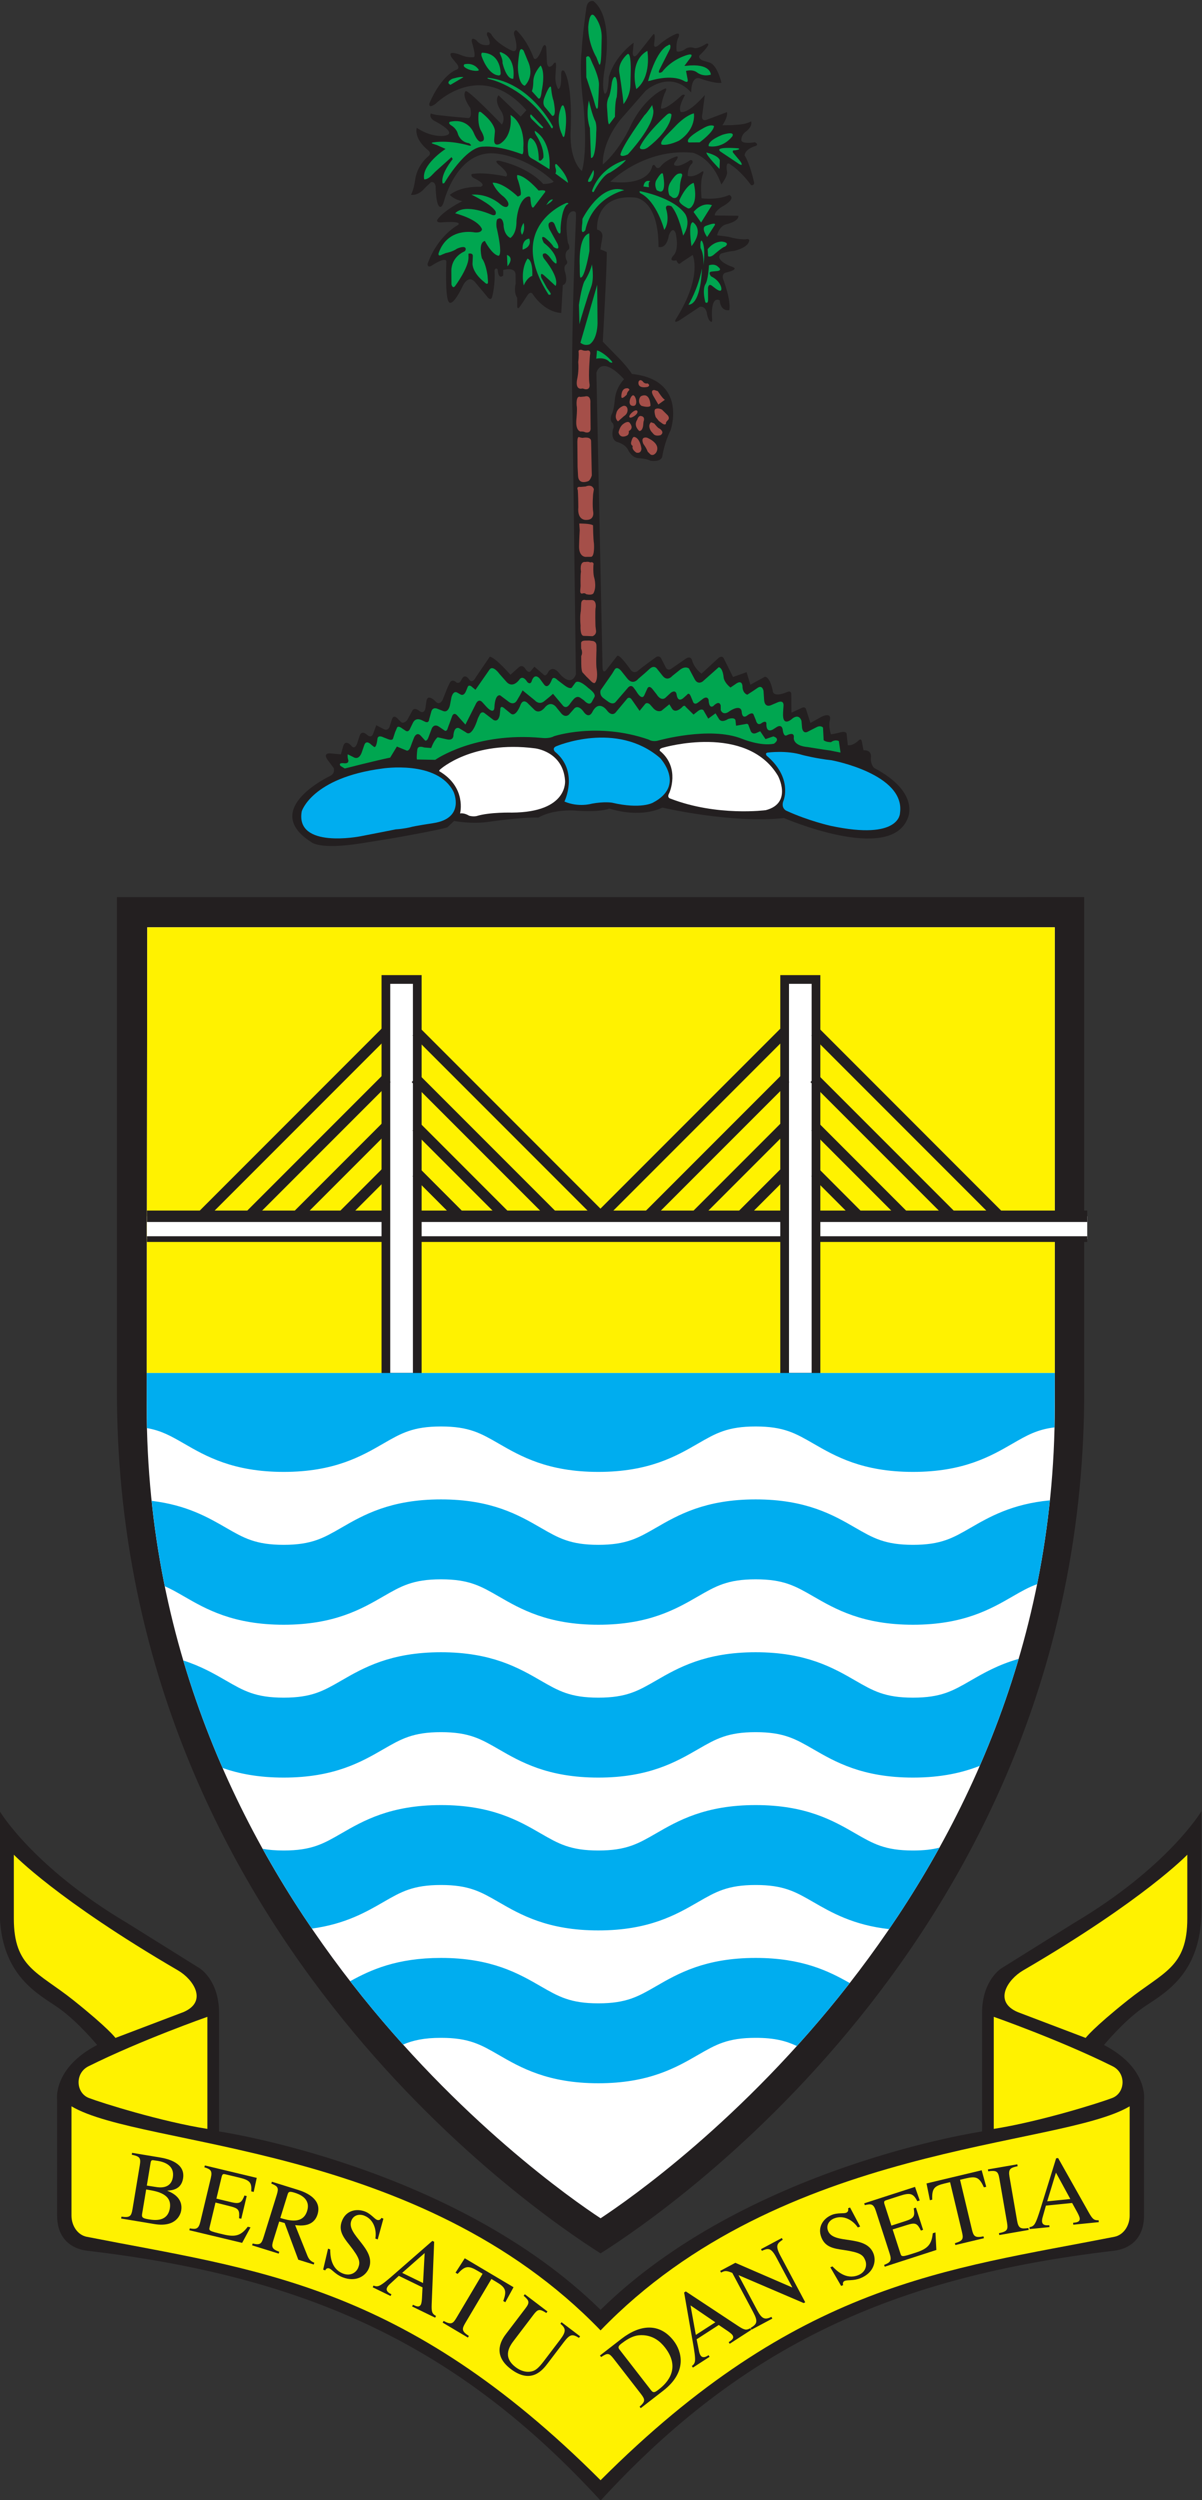<?xml version="1.0" encoding="UTF-8" standalone="no"?>
<svg
   xmlns:dc="http://purl.org/dc/elements/1.1/"
   xmlns:cc="http://creativecommons.org/ns#"
   xmlns:rdf="http://www.w3.org/1999/02/22-rdf-syntax-ns#"
   xmlns:svg="http://www.w3.org/2000/svg"
   xmlns="http://www.w3.org/2000/svg"
   xmlns:sodipodi="http://sodipodi.sourceforge.net/DTD/sodipodi-0.dtd"
   xmlns:inkscape="http://www.inkscape.org/namespaces/inkscape"
   version="1.1"
   id="svg2"
   xml:space="preserve"
   width="277.111"
   height="576"
   viewBox="0 0 277.111 576"
   sodipodi:docname="Lambang P.Pinang.svg"
   inkscape:version="1.0.2 (e86c870879, 2021-01-15)"><rect x="0" y="0" width="277.111" height="576" fill="#333333" stroke="none"/><defs
     id="defs6"><clipPath
       clipPathUnits="userSpaceOnUse"
       id="clipPath18"><path
         d="M 0,841.89 H 595.276 V 0 H 0 Z"
         id="path16" /></clipPath></defs><sodipodi:namedview
     pagecolor="#ffffff"
     bordercolor="#666666"
     borderopacity="1"
     objecttolerance="10"
     gridtolerance="10"
     guidetolerance="10"
     inkscape:pageopacity="0"
     inkscape:pageshadow="2"
     inkscape:window-width="1920"
     inkscape:window-height="1051"
     id="namedview4"
     showgrid="false"
     fit-margin-top="0"
     fit-margin-left="0"
     fit-margin-right="0"
     fit-margin-bottom="0"
     inkscape:zoom="0.63695969"
     inkscape:cx="138.55468"
     inkscape:cy="333.747"
     inkscape:window-x="0"
     inkscape:window-y="0"
     inkscape:window-maximized="1"
     inkscape:current-layer="g10" /><g
     id="g10"
     inkscape:groupmode="layer"
     inkscape:label="Lambang P.Pinang"
     transform="matrix(1.333,0,0,-1.333,-258.296,895.007)"><g
       id="g12"><g
         id="g14"
         clip-path="url(#clipPath18)"><path
           d="m 297.638,272.222 c 25.295,24.851 65.98,30.827 65.98,30.827 v 20.474 c 0,5.698 3.361,7.73 3.361,7.73 l 12.493,7.796 c 16.35,9.682 22.083,19.346 22.083,19.346 v -17.168 c 0,-11.373 -6.874,-14.49 -10.228,-16.875 -3.353,-2.385 -6.621,-6.359 -6.621,-6.359 7.755,-4.042 6.92,-9.549 6.92,-9.549 v -19.951 c 0,-3.899 -2.387,-5.731 -5.219,-6.063 -37.999,-4.454 -64.149,-16.341 -88.769,-43.175 -24.619,26.834 -50.77,38.721 -88.768,43.175 -2.833,0.332 -5.22,2.164 -5.22,6.063 v 19.951 c 0,0 -0.835,5.507 6.92,9.549 0,0 -3.267,3.974 -6.621,6.359 -3.354,2.385 -10.227,5.502 -10.227,16.875 v 17.168 c 0,0 5.733,-9.664 22.083,-19.346 l 12.493,-7.796 c 0,0 3.36,-2.032 3.36,-7.73 v -20.474 c 0,0 40.686,-5.976 65.98,-30.827"
           style="fill:#231f20;fill-opacity:1;fill-rule:nonzero;stroke:none"
           id="path20" /><path
           d="m 297.638,281.977 c 12.239,7.718 83.645,56.711 83.645,148.906 v 85.494 l -167.29,-0.006 v -85.494 c 0,-92.197 71.407,-141.182 83.645,-148.9"
           style="fill:#231f20;fill-opacity:1;fill-rule:nonzero;stroke:none"
           id="path22" /><path
           d="m 196.162,350.88 c 0,0 7.447,-7.793 28.402,-20.003 2.704,-1.575 5.179,-5.396 0.919,-7.202 l -11.743,-4.46 c 0,0 -1.175,1.648 -7.305,6.536 -6.131,4.888 -10.273,5.622 -10.273,14.116 z"
           style="fill:#fff200;fill-opacity:1;fill-rule:nonzero;stroke:none"
           id="path24" /><path
           d="m 229.637,303.493 v 19.367 c 0,0 -11.445,-4.009 -20.561,-8.545 -2.398,-1.192 -2.187,-4.611 0.057,-5.477 2.244,-0.865 12.575,-4.099 20.504,-5.345"
           style="fill:#fff200;fill-opacity:1;fill-rule:nonzero;stroke:none"
           id="path26" /><path
           d="m 399.114,350.88 c 0,0 -7.448,-7.793 -28.402,-20.003 -2.702,-1.575 -5.179,-5.396 -0.919,-7.202 l 11.743,-4.46 c 0,0 1.176,1.648 7.307,6.536 6.13,4.888 10.271,5.622 10.271,14.116 z"
           style="fill:#fff200;fill-opacity:1;fill-rule:nonzero;stroke:none"
           id="path28" /><path
           d="m 365.64,303.493 v 19.367 c 0,0 11.445,-4.009 20.56,-8.545 2.399,-1.192 2.188,-4.611 -0.056,-5.477 -2.245,-0.865 -12.576,-4.099 -20.504,-5.345"
           style="fill:#fff200;fill-opacity:1;fill-rule:nonzero;stroke:none"
           id="path30" /><path
           d="m 297.638,242.77 c 34.156,34.155 59.696,36.341 88.857,42.072 1.634,0.321 2.649,1.98 2.649,3.651 v 18.899 c -12.244,-7.247 -60.163,-6.219 -91.506,-38.728 -31.343,32.509 -79.262,31.481 -91.505,38.728 v -18.899 c 0,-1.671 1.013,-3.33 2.648,-3.651 29.161,-5.731 54.701,-7.917 88.857,-42.072"
           style="fill:#fff200;fill-opacity:1;fill-rule:nonzero;stroke:none"
           id="path32" /><path
           d="m 219.818,297.644 c 0.043,0.256 0.118,0.49 0.46,0.434 0.172,-0.029 0.415,-0.052 0.775,-0.111 1.218,-0.202 2.948,-0.825 2.609,-2.866 -0.34,-2.042 -2.387,-1.737 -2.867,-1.658 l -1.632,0.253 z m -3.259,1.387 c 1.395,-0.302 1.601,-0.548 1.39,-1.817 l -1.266,-7.617 c -0.203,-1.218 -0.457,-1.476 -1.904,-1.271 l -0.054,-0.326 5.73,-0.952 c 3.808,-0.633 4.545,1.678 4.653,2.329 0.299,1.802 -0.936,2.852 -2.377,3.41 l 0.005,0.034 c 0.804,0.06 2.376,0.188 2.693,2.091 0.442,2.659 -2.52,3.399 -4.012,3.647 l -4.804,0.797 z m 2.492,-6.002 c 1.647,-0.274 2.182,-0.452 2.737,-0.72 0.846,-0.422 1.593,-1.128 1.358,-2.536 -0.382,-2.298 -2.483,-2.107 -3.615,-1.919 -0.995,0.166 -1.292,0.285 -1.187,0.919 z"
           style="fill:#231f20;fill-opacity:1;fill-rule:nonzero;stroke:none"
           id="path34" /><path
           d="m 235.65,283.794 -9.133,2.185 0.077,0.322 c 1.098,-0.192 1.524,-0.133 1.835,1.169 l 1.797,7.509 c 0.319,1.337 -0.062,1.536 -1.107,1.875 l 0.077,0.321 8.98,-2.148 -0.528,-2.43 -0.422,0.1 c 0.106,1.567 -0.269,1.942 -2.146,2.392 l -2.284,0.546 c -0.355,0.084 -0.558,0.133 -0.695,-0.442 l -0.899,-3.755 2.605,-0.623 c 1.505,-0.36 1.772,0.006 2.245,1.163 l 0.388,-0.094 -0.938,-3.924 -0.389,0.093 c 0.121,1.402 -0.076,1.699 -1.476,2.052 l -2.596,0.657 -1.004,-4.195 c -0.165,-0.692 -0.17,-0.71 2.35,-1.312 2.114,-0.507 3.081,-0.201 4.234,1.329 l 0.474,-0.113 z"
           style="fill:#231f20;fill-opacity:1;fill-rule:nonzero;stroke:none"
           id="path36" /><path
           d="m 248.13,280.365 c -0.671,0.245 -0.976,0.669 -1.202,1.231 l -2.114,5.265 c 0.899,-0.097 3.182,-0.371 3.874,1.854 0.796,2.557 -1.835,3.759 -3.313,4.219 l -4.583,1.425 -0.099,-0.315 c 1.127,-0.478 1.329,-0.705 0.947,-1.934 l -2.237,-7.189 c -0.387,-1.246 -0.562,-1.574 -1.933,-1.238 l -0.098,-0.316 4.599,-1.431 0.098,0.315 c -1.307,0.479 -1.375,0.847 -1.029,1.959 l 1.018,3.271 0.94,-0.254 2.36,-6.344 2.674,-0.833 z m -4.61,11.817 c 0.15,0.481 0.335,0.55 1.215,0.277 0.681,-0.213 2.841,-0.938 2.153,-3.147 -0.738,-2.375 -3.239,-1.633 -4.639,-1.216 z"
           style="fill:#231f20;fill-opacity:1;fill-rule:nonzero;stroke:none"
           id="path38" /><path
           d="m 259.095,284.386 -0.406,0.157 c 0.241,1.436 -0.229,3.299 -1.93,3.96 -0.81,0.315 -1.832,0.134 -2.223,-0.871 -0.946,-2.431 4.341,-4.86 3.049,-8.183 -0.535,-1.377 -2.243,-2.505 -4.561,-1.602 -1.231,0.477 -1.811,1.339 -2.297,1.527 -0.34,0.132 -0.61,-0.081 -0.711,-0.34 l -0.356,0.14 0.85,3.625 0.373,-0.147 c 0.012,-0.881 0.018,-3.309 2.207,-4.16 1.296,-0.504 2.303,0.168 2.644,1.043 0.359,0.925 0.314,1.576 -1.526,3.896 -1.157,1.439 -1.917,2.555 -1.293,4.16 0.719,1.848 2.546,2.181 4.005,1.614 0.973,-0.378 1.633,-1.269 2.038,-1.427 0.455,-0.176 0.68,0.165 0.782,0.331 l 0.34,-0.132 z"
           style="fill:#231f20;fill-opacity:1;fill-rule:nonzero;stroke:none"
           id="path40" /><path
           d="m 269.177,271.16 c -0.666,0.38 -0.801,0.659 -0.746,2.044 l 0.427,10.777 -0.313,0.152 -6.987,-6.096 c -0.633,-0.544 -1.672,-1.449 -2.222,-1.665 -0.426,-0.161 -0.707,-0.062 -0.965,0.044 l -0.145,-0.298 3.096,-1.507 0.145,0.298 c -0.328,0.16 -1.063,0.518 -0.743,1.174 0.083,0.172 0.236,0.368 0.414,0.534 l 1.609,1.48 4.097,-1.993 -0.09,-1.814 c -0.012,-0.264 -0.059,-0.879 -0.181,-1.13 -0.282,-0.578 -0.805,-0.342 -1.384,-0.06 l -0.145,-0.298 3.989,-1.94 z m -5.853,7.448 3.891,3.426 -0.278,-5.182 z"
           style="fill:#231f20;fill-opacity:1;fill-rule:nonzero;stroke:none"
           id="path42" /><path
           d="m 274.692,267.424 -4.367,2.59 0.169,0.284 c 1.396,-0.747 1.645,-0.43 2.301,0.677 l 4.437,7.478 -0.808,0.48 c -1.645,0.975 -2.217,0.93 -3.513,-0.504 l -0.36,0.213 1.598,2.489 8.436,-5.003 -1.419,-2.597 -0.358,0.213 c 0.661,1.832 0.402,2.349 -1.243,3.324 l -0.808,0.481 -4.533,-7.643 c -0.604,-1.017 -0.593,-1.408 0.637,-2.198 z"
           style="fill:#231f20;fill-opacity:1;fill-rule:nonzero;stroke:none"
           id="path44" /><path
           d="m 293.9,267.377 c -1.15,0.7 -1.543,0.672 -2.648,-0.781 l -2.748,-3.613 c -0.842,-1.108 -2.821,-3.711 -6.406,-0.983 -3.432,2.611 -1.38,5.31 -0.748,6.141 l 3.284,4.318 c 0.779,1.024 0.702,1.324 -0.298,2.192 l 0.2,0.264 3.917,-2.979 -0.2,-0.263 c -1.156,0.748 -1.46,0.695 -2.207,-0.288 l -3.368,-4.43 c -0.674,-0.885 -2.138,-2.809 0.271,-4.641 1.079,-0.821 2.205,-0.978 3.101,-0.632 0.412,0.167 0.898,0.519 1.751,1.638 l 2.842,3.739 c 1.126,1.481 0.973,1.968 0.046,2.761 l 0.2,0.262 3.212,-2.441 z"
           style="fill:#231f20;fill-opacity:1;fill-rule:nonzero;stroke:none"
           id="path46" /><path
           d="m 304.587,255.229 3.901,3.025 c 4.206,3.263 3.201,6.797 1.785,8.625 -2.388,3.078 -5.733,2.882 -9.032,0.323 l -3.71,-2.878 0.203,-0.262 c 1.121,0.739 1.379,0.719 2.168,-0.298 l 4.733,-6.1 c 0.746,-0.963 0.752,-1.31 -0.25,-2.176 z m -3.636,10.077 c -0.213,0.273 -0.415,0.536 0.231,1.036 1.731,1.344 2.79,1.568 3.907,1.489 1.608,-0.116 2.801,-0.975 3.697,-2.128 3.101,-3.998 -0.279,-6.62 -1.159,-7.303 -0.658,-0.51 -0.898,-0.544 -1.261,-0.075 z"
           style="fill:#231f20;fill-opacity:1;fill-rule:nonzero;stroke:none"
           id="path48" /><path
           d="m 323.516,269.038 c -0.672,-0.372 -0.979,-0.344 -2.136,0.421 l -8.999,5.943 -0.292,-0.188 1.599,-9.134 c 0.137,-0.823 0.374,-2.182 0.274,-2.763 -0.084,-0.448 -0.315,-0.637 -0.538,-0.804 l 0.18,-0.278 2.892,1.87 -0.18,0.278 c -0.306,-0.198 -0.992,-0.641 -1.389,-0.029 -0.105,0.161 -0.193,0.394 -0.243,0.631 l -0.432,2.143 3.825,2.475 1.506,-1.017 c 0.22,-0.148 0.721,-0.506 0.872,-0.739 0.35,-0.541 -0.122,-0.867 -0.663,-1.216 l 0.179,-0.277 3.724,2.407 z m -9.404,-1.151 -0.917,5.101 4.291,-2.921 z"
           style="fill:#231f20;fill-opacity:1;fill-rule:nonzero;stroke:none"
           id="path50" /><path
           d="m 329.145,284.342 c -0.912,-0.624 -1.37,-0.946 -0.413,-2.743 l 4.303,-8.072 -0.26,-0.139 -11.236,4.811 -0.029,-0.017 3.189,-5.985 c 0.842,-1.58 1.346,-1.745 2.49,-1.195 l 0.156,-0.291 -3.606,-1.923 -0.157,0.292 c 1.127,0.698 1.326,1.101 0.442,2.757 l -3.607,6.769 c -1.038,0.431 -1.325,0.377 -1.938,0.05 l -0.157,0.29 2.625,1.4 9.813,-4.248 0.03,0.017 -2.733,5.124 c -0.941,1.766 -1.436,1.659 -2.52,1.18 l -0.154,0.291 3.604,1.923 z"
           style="fill:#231f20;fill-opacity:1;fill-rule:nonzero;stroke:none"
           id="path52" /><path
           d="m 342.531,286.619 -0.401,-0.163 c -0.811,1.209 -2.431,2.242 -4.122,1.557 -0.806,-0.327 -1.425,-1.159 -1.02,-2.159 0.979,-2.417 6.492,-0.558 7.832,-3.861 0.556,-1.371 0.087,-3.362 -2.216,-4.297 -1.226,-0.495 -2.239,-0.267 -2.722,-0.465 -0.339,-0.136 -0.388,-0.475 -0.283,-0.734 l -0.355,-0.143 -1.869,3.221 0.37,0.149 c 0.614,-0.632 2.284,-2.394 4.461,-1.512 1.288,0.523 1.562,1.702 1.208,2.572 -0.372,0.918 -0.851,1.362 -3.783,1.789 -1.828,0.252 -3.147,0.543 -3.795,2.14 -0.744,1.837 0.356,3.333 1.808,3.921 0.967,0.391 2.058,0.196 2.46,0.361 0.454,0.183 0.382,0.586 0.343,0.776 l 0.338,0.137 z"
           style="fill:#231f20;fill-opacity:1;fill-rule:nonzero;stroke:none"
           id="path54" /><path
           d="m 355.715,282.566 -8.934,-2.891 -0.101,0.313 c 1.038,0.41 1.369,0.682 0.958,1.955 l -2.379,7.347 c -0.423,1.307 -0.853,1.276 -1.921,1.023 l -0.102,0.314 8.786,2.843 0.815,-2.349 -0.413,-0.135 c -0.726,1.393 -1.241,1.518 -3.078,0.924 l -2.234,-0.722 c -0.346,-0.113 -0.546,-0.177 -0.362,-0.741 l 1.188,-3.672 2.546,0.825 c 1.474,0.476 1.511,0.926 1.313,2.161 l 0.381,0.124 1.242,-3.84 -0.381,-0.124 c -0.628,1.261 -0.95,1.411 -2.329,0.983 l -2.559,-0.79 1.328,-4.103 c 0.22,-0.679 0.225,-0.696 2.691,0.102 2.069,0.669 2.733,1.433 2.923,3.339 l 0.462,0.152 z"
           style="fill:#231f20;fill-opacity:1;fill-rule:nonzero;stroke:none"
           id="path56" /><path
           d="m 363.938,284.598 -4.939,-1.179 -0.075,0.322 c 1.522,0.434 1.48,0.835 1.181,2.087 l -2.019,8.457 -0.914,-0.218 c -1.859,-0.443 -2.239,-0.873 -2.171,-2.806 l -0.405,-0.097 -0.585,2.9 9.54,2.277 0.787,-2.853 -0.406,-0.096 c -0.8,1.777 -1.346,1.967 -3.206,1.524 l -0.914,-0.218 2.063,-8.644 c 0.273,-1.151 0.555,-1.423 1.987,-1.134 z"
           style="fill:#231f20;fill-opacity:1;fill-rule:nonzero;stroke:none"
           id="path58" /><path
           d="m 366.538,285.472 c 1.449,0.287 1.605,0.613 1.396,1.831 l -1.322,7.607 c -0.219,1.267 -0.494,1.433 -1.929,1.254 l -0.057,0.324 5.089,0.884 0.058,-0.327 c -1.244,-0.269 -1.65,-0.461 -1.412,-1.833 l 1.319,-7.607 c 0.232,-1.336 0.673,-1.437 1.947,-1.251 l 0.057,-0.325 -5.089,-0.883 z"
           style="fill:#231f20;fill-opacity:1;fill-rule:nonzero;stroke:none"
           id="path60" /><path
           d="m 383.775,287.704 c -0.766,-0.025 -1.028,0.141 -1.708,1.349 l -5.293,9.397 -0.345,-0.035 -2.749,-8.855 c -0.252,-0.794 -0.662,-2.112 -1.017,-2.583 -0.279,-0.363 -0.57,-0.425 -0.845,-0.47 l 0.033,-0.328 3.427,0.342 -0.034,0.329 c -0.363,-0.037 -1.176,-0.118 -1.249,0.609 -0.018,0.189 0.009,0.437 0.073,0.671 l 0.593,2.104 4.532,0.454 0.876,-1.59 c 0.128,-0.233 0.411,-0.78 0.439,-1.057 0.064,-0.641 -0.505,-0.716 -1.146,-0.778 l 0.034,-0.329 4.413,0.44 z m -8.892,3.269 1.514,4.957 2.484,-4.557 z"
           style="fill:#231f20;fill-opacity:1;fill-rule:nonzero;stroke:none"
           id="path62" /><path
           d="m 376.194,428.385 c 0,-85.638 -68.747,-133.887 -78.554,-140.342 -9.808,6.455 -78.498,54.704 -78.498,140.342 l 0.094,82.774 h 156.958 z"
           style="fill:#ffffff;fill-opacity:1;fill-rule:nonzero;stroke:none"
           id="path64" /><path
           d="M 219.24,511.159 H 376.194 V 434.136 H 219.148 Z"
           style="fill:#fff200;fill-opacity:1;fill-rule:nonzero;stroke:none"
           id="path66" /><path
           d="M 381.806,461.217 H 219.179 v -3.945 h 162.627 z"
           style="fill:#ffffff;fill-opacity:1;fill-rule:nonzero;stroke:none"
           id="path68" /><path
           d="M 219.179,461.217 H 381.806"
           style="fill:none;stroke:#231f20;stroke-width:1.972;stroke-linecap:butt;stroke-linejoin:miter;stroke-miterlimit:4;stroke-dasharray:none;stroke-opacity:1"
           id="path70" /><path
           d="M 219.179,457.272 H 381.806"
           style="fill:none;stroke:#231f20;stroke-width:0.986;stroke-linecap:butt;stroke-linejoin:miter;stroke-miterlimit:4;stroke-dasharray:none;stroke-opacity:1"
           id="path72" /><path
           d="m 265.936,502.143 h -5.425 V 433.39 h 5.425 z"
           style="fill:#ffffff;fill-opacity:1;fill-rule:nonzero;stroke:none"
           id="path74" /><path
           d="m 265.936,433.39 v 68.753 h -5.425 V 433.39 Z"
           style="fill:none;stroke:#231f20;stroke-width:1.506;stroke-linecap:butt;stroke-linejoin:miter;stroke-miterlimit:4;stroke-dasharray:none;stroke-opacity:1"
           id="path76" /><path
           d="m 260.511,468.784 -7.573,-7.576"
           style="fill:none;stroke:#231f20;stroke-width:1.817;stroke-linecap:butt;stroke-linejoin:miter;stroke-miterlimit:4;stroke-dasharray:none;stroke-opacity:1"
           id="path78" /><path
           d="M 260.511,493.104 228.659,461.252"
           style="fill:none;stroke:#231f20;stroke-width:1.817;stroke-linecap:butt;stroke-linejoin:miter;stroke-miterlimit:4;stroke-dasharray:none;stroke-opacity:1"
           id="path80" /><path
           d="M 260.673,485.051 236.866,461.245"
           style="fill:none;stroke:#231f20;stroke-width:1.817;stroke-linecap:butt;stroke-linejoin:miter;stroke-miterlimit:4;stroke-dasharray:none;stroke-opacity:1"
           id="path82" /><path
           d="M 260.511,476.668 245.317,461.474"
           style="fill:none;stroke:#231f20;stroke-width:1.817;stroke-linecap:butt;stroke-linejoin:miter;stroke-miterlimit:4;stroke-dasharray:none;stroke-opacity:1"
           id="path84" /><path
           d="m 265.773,468.784 7.566,-7.576"
           style="fill:none;stroke:#231f20;stroke-width:1.817;stroke-linecap:butt;stroke-linejoin:miter;stroke-miterlimit:4;stroke-dasharray:none;stroke-opacity:1"
           id="path86" /><path
           d="M 265.773,493.104 297.62,461.252"
           style="fill:none;stroke:#231f20;stroke-width:1.817;stroke-linecap:butt;stroke-linejoin:miter;stroke-miterlimit:4;stroke-dasharray:none;stroke-opacity:1"
           id="path88" /><path
           d="m 265.612,485.051 23.806,-23.806"
           style="fill:none;stroke:#231f20;stroke-width:1.817;stroke-linecap:butt;stroke-linejoin:miter;stroke-miterlimit:4;stroke-dasharray:none;stroke-opacity:1"
           id="path90" /><path
           d="M 265.773,476.668 280.96,461.474"
           style="fill:none;stroke:#231f20;stroke-width:1.817;stroke-linecap:butt;stroke-linejoin:miter;stroke-miterlimit:4;stroke-dasharray:none;stroke-opacity:1"
           id="path92" /><path
           d="m 334.896,502.143 h -5.423 V 433.39 h 5.423 z"
           style="fill:#ffffff;fill-opacity:1;fill-rule:nonzero;stroke:none"
           id="path94" /><path
           d="m 334.896,433.39 v 68.753 h -5.422 V 433.39 Z"
           style="fill:none;stroke:#231f20;stroke-width:1.506;stroke-linecap:butt;stroke-linejoin:miter;stroke-miterlimit:4;stroke-dasharray:none;stroke-opacity:1"
           id="path96" /><path
           d="M 329.474,468.784 321.9,461.208"
           style="fill:none;stroke:#231f20;stroke-width:1.817;stroke-linecap:butt;stroke-linejoin:miter;stroke-miterlimit:4;stroke-dasharray:none;stroke-opacity:1"
           id="path98" /><path
           d="M 329.474,493.104 297.62,461.252"
           style="fill:none;stroke:#231f20;stroke-width:1.817;stroke-linecap:butt;stroke-linejoin:miter;stroke-miterlimit:4;stroke-dasharray:none;stroke-opacity:1"
           id="path100" /><path
           d="M 329.636,485.051 305.829,461.245"
           style="fill:none;stroke:#231f20;stroke-width:1.817;stroke-linecap:butt;stroke-linejoin:miter;stroke-miterlimit:4;stroke-dasharray:none;stroke-opacity:1"
           id="path102" /><path
           d="M 329.474,476.668 314.279,461.474"
           style="fill:none;stroke:#231f20;stroke-width:1.817;stroke-linecap:butt;stroke-linejoin:miter;stroke-miterlimit:4;stroke-dasharray:none;stroke-opacity:1"
           id="path104" /><path
           d="m 334.736,468.784 7.565,-7.576"
           style="fill:none;stroke:#231f20;stroke-width:1.817;stroke-linecap:butt;stroke-linejoin:miter;stroke-miterlimit:4;stroke-dasharray:none;stroke-opacity:1"
           id="path106" /><path
           d="m 334.736,493.104 31.845,-31.852"
           style="fill:none;stroke:#231f20;stroke-width:1.817;stroke-linecap:butt;stroke-linejoin:miter;stroke-miterlimit:4;stroke-dasharray:none;stroke-opacity:1"
           id="path108" /><path
           d="M 334.573,485.051 358.38,461.245"
           style="fill:none;stroke:#231f20;stroke-width:1.817;stroke-linecap:butt;stroke-linejoin:miter;stroke-miterlimit:4;stroke-dasharray:none;stroke-opacity:1"
           id="path110" /><path
           d="m 334.736,476.668 15.186,-15.194"
           style="fill:none;stroke:#231f20;stroke-width:1.817;stroke-linecap:butt;stroke-linejoin:miter;stroke-miterlimit:4;stroke-dasharray:none;stroke-opacity:1"
           id="path112" /><path
           d="m 329.364,530.04 c 0,0 18.276,-7.9 21.376,-0.083 0,0 2.317,4.459 -5.782,8.735 0,0 -0.681,0.587 -0.561,1.897 0,0 0.199,1.234 -1.279,1.167 l -0.284,1.446 c 0,0 -0.073,0.738 -0.546,0.267 0,0 -0.987,-1.005 -1.894,-0.832 l -0.199,1.991 c 0,0 -0.094,0.452 -0.908,0.264 0,0 -1.445,-0.375 -1.808,-0.378 0,0 -0.465,1.354 -0.202,2.352 0,0 0.53,1.545 -1.365,0.713 l -1.982,-1.104 -0.746,2.348 c 0,0 -0.096,0.542 -0.727,0.265 l -1.805,-0.831 -0.026,3.17 c 0,0 0.048,0.773 -0.818,0.355 0,0 -2.036,-0.92 -2.357,0.07 0,0 -0.395,2.502 -1.382,2.614 l -2.523,-1.381 -0.654,2.168 -2.347,-0.836 -1.567,3.157 c 0,0 -0.279,0.722 -0.999,0.081 l -2.875,-2.652 c 0,0 -1.218,0.792 -1.649,2.341 0,0 -0.223,0.879 -1.18,0.17 l -2.52,-1.743 c 0,0 -0.54,-0.276 -0.817,0.265 l -0.278,0.54 -0.553,1.083 c 0,0 -0.307,0.565 -0.907,0.173 0,0 -2.429,-1.743 -3.149,-2.383 0,0 -0.579,-0.532 -1.179,0.171 0,0 -2.018,2.928 -2.375,2.424 l -1.701,-2.189 c 0,0 -0.805,-1.274 -0.819,0.356 l -1.06,50.78 c 0,0 0.719,3.267 4.788,-1.113 0,0 -1.437,-1.371 -1.6,-3.546 0,0 -0.164,-1.904 -0.521,-2.45 0,0 -0.534,-1.092 0.195,-1.629 0,0 0.277,-0.542 0.009,-0.996 0,0 -0.526,-1.907 0.836,-2.257 0,0 1.36,-0.35 1.823,-1.433 0,0 0.645,-1.353 1.913,-1.342 0,0 1.36,-0.079 1.906,-0.436 0,0 1.997,-0.345 2.076,0.924 0,0 0.332,2.199 1.41,4.36 0,0 3.022,8.679 -6.697,9.723 0,0 -0.735,1.262 -2.928,3.415 l -2.103,2.156 c 0,0 0.782,13.955 0.679,15.494 0,0 -0.728,0.357 -1.091,0.444 l 0.343,2.176 c 0,0 0.172,0.998 -0.917,1.261 0,0 -0.541,6.197 6.619,5.536 0,0 4.02,-0.262 4.004,-8.523 0,0 1.362,-0.531 1.793,2.009 0,0 0.619,1.726 1.174,0.373 0,0 0.658,-2.712 -0.328,-3.807 0,0 -1.167,-1.188 0.462,-0.902 0,0 0.277,-0.812 0.637,-0.537 l 0.36,0.274 1.802,1.193 c 0,0 1.752,-3.517 -2.713,-10.802 0,0 -0.897,-1.216 0.367,-0.54 l 3.602,2.387 c 0,0 0.905,0.189 1.187,-0.986 0,0 0.194,-1.538 0.829,-1.623 0,0 0.171,-0.013 0.083,0.726 0,0 -0.306,3.801 1.332,3 0,0 0.046,-1.904 1.646,-1.706 0,0 0.443,1.271 -1.043,5.334 0,0 -0.372,0.994 0.533,1.182 0,0 1.357,0.284 1.444,0.648 0,0 0.109,0.19 -0.729,0.445 0,0 -2.818,1.062 -1.65,2.16 0,0 1.212,0.401 2.261,0.473 0,0 2.311,0.494 2.612,1.653 0,0 0.268,0.546 -0.636,0.356 0,0 -1.228,-0.07 -2.904,0.428 0,0 -1.088,0.172 -1.994,0.254 0,0 0.348,1.633 1.613,1.917 0,0 2.169,0.471 2.071,1.467 l -4.077,0.055 c 0,0 -0.186,0.542 1.165,1.459 0,0 2.704,1.383 1.339,2.095 0,0 -1.623,-0.92 -4.795,-0.586 0,0 -0.297,2.987 0.235,4.169 0,0 0.332,0.791 -0.275,0.359 0,0 -1.35,-1.008 -2.349,-0.654 0,0 -0.103,1.448 0.796,2.18 0,0 0.258,0.619 -0.366,0.541 0,0 -1.801,-1.284 -2.62,-0.929 0,0 -0.454,0.086 0.084,0.725 0,0 0.807,1.003 0.084,0.816 0,0 -1.807,-0.559 -2.702,-1.744 0,0 -0.448,-0.548 -0.814,-0.008 0,0 -0.369,0.722 -0.634,-0.005 0,0 -0.424,-3.355 -7.223,-2.6 0,0 5.835,5.849 14.266,5.017 0,0 3.266,-0.697 4.939,-5.482 0,0 1.164,1.46 0.976,2.273 0,0 -0.381,2.08 0.714,1.093 0,0 1.55,-0.891 3.473,-3.501 0,0 0.726,-0.084 0.447,0.729 0,0 -0.659,2.982 -1.578,4.424 0,0 -0.099,0.904 1.616,1.553 0,0 1.086,0.192 0.175,0.727 0,0 -2.26,-0.383 -2.358,0.341 0,0 -0.097,0.815 0.712,1.456 0,0 1.26,0.826 0.98,1.82 0,0 -0.72,-0.46 -2.078,-0.562 l -1.358,-0.103 -1.54,-0.013 c 0,0 0.985,1.367 0.795,2.271 l -3.431,-1.298 c 0,0 -1.172,-0.555 -0.824,0.989 l 0.425,3.264 c 0,0 -2.689,-3.193 -4.14,-2.935 0,0 -0.639,0.537 0.698,2.905 0,0 -0.249,0.269 -0.632,-0.097 0,0 -2.605,-2.468 -3.514,-2.204 0,0 -0.008,0.906 0.611,2.541 0,0 0.683,1.226 0.006,0.864 -0.134,-0.071 -0.284,-0.141 -0.284,-0.141 0,0 -3.206,-1.387 -5.56,-6.209 0,0 -1.774,-4.091 -4.83,-6.745 0,0 -0.303,3.53 3.011,7.726 l 4.393,5.02 c 0,0 4.152,3.8 7.883,-0.292 0,0 -0.078,2.796 1.427,2.457 0,0 2.635,-0.973 3.811,-0.781 0,0 -0.716,3.153 -2.114,3.514 l -1.181,0.352 c 0,0 -1.091,0.533 -0.281,1.084 0,0 2.065,2.011 0.979,1.82 0,0 -1.529,-1.009 -2.167,-0.743 0,0 -0.908,0.354 -1.628,-0.287 0,0 -0.9,-0.551 -1.355,-0.284 0,0 -0.229,1.476 0.34,2.449 0,0 0.341,0.842 -0.456,0.54 0,0 -1.446,-0.557 -2.883,-1.837 0,0 -0.988,-0.915 -0.907,0.082 0,0 0.342,2.267 -0.195,1.629 l -2.598,-3.284 c 0,0 -0.807,-1.094 -0.906,0.082 l 0.165,1.814 c 0,0 -3.241,-2.204 -4.295,-5.926 0,0 -0.064,-2.899 -0.698,-2.904 0,0 -0.548,0.447 -0.123,3.712 0,0 1.911,9.256 -1.83,12.303 0,0 -1.063,0.332 -1.257,-1.28 0,0 -0.724,-5.079 -0.795,-7.434 0,0 -0.471,-3.084 0.308,-9.236 0,0 0.794,-7.783 -0.261,-11.415 0,0 -2.097,1.522 -1.961,6.685 0,0 0.473,7.975 -1.09,10.588 0,0 -0.549,0.539 -0.538,-0.639 0,0 0.112,-2.444 -0.522,-2.45 0,0 -0.551,0.81 -0.472,2.17 l 0.079,1.36 c 0,0 0.24,1.823 -0.549,0.628 0,0 -0.897,-1.004 -1.001,0.535 l -0.113,2.535 c 0,0 -0.188,0.813 -0.634,-0.005 0,0 -0.883,-2.635 -1.523,-1.916 0,0 -1.023,2.98 -3.032,4.864 0,0 -0.543,-0.095 -0.355,-0.819 0,0 1.117,-3.431 -0.429,-2.72 0,0 -2.728,1.243 -3.558,2.867 0,0 -0.821,0.808 -0.723,-0.188 0,0 0.927,-1.649 0.197,-1.719 0,0 -1.259,-0.231 -2,0.798 0,0 -1.003,0.806 -0.813,-0.28 0,0 0.839,-2.618 0.295,-2.623 0,0 -1.176,-0.101 -2.086,0.343 0,0 -2.062,0.837 -1.902,0.074 0.094,-0.451 0.367,-0.63 0.917,-1.35 0,0 1.005,-0.988 0.011,-1.268 0,0 -2.438,-0.837 -4.569,-5.747 0,0 -0.299,-1.097 1.088,-0.081 0,0 7.811,7.859 15.68,-1.129 l -0.987,-1.096 -3.837,3.68 c 0,0 -0.808,-0.822 0.386,-2.623 0,0 0.953,-1.253 0.203,-2.444 0,0 -6.094,6.383 -6.3,5.741 0,0 -0.719,-0.641 0.84,-2.891 0,0 0.391,-1.718 -0.347,-1.723 0,0 -2.767,0.215 -4.976,0.483 0,0 -0.946,0.076 -1.506,0.304 0,0 -0.468,-0.796 0.883,-1.417 0,0 4.057,-2.102 1.368,-2.443 0,0 -2.135,-0.336 -4.684,1.384 0,0 -0.618,-1.747 1.935,-3.862 0,0 0.717,-0.47 0.088,-1.03 0,0 -1.809,-1.361 -2.262,-3.819 0,0 -0.221,-1.902 -0.767,-2.858 0,0 1.19,-0.305 2.444,1.209 l 1.021,0.96 c 0,0 0.631,0.243 0.797,-0.705 0,0 0.032,-3.563 0.824,-3.557 0,0 0.336,-0.08 0.625,0.956 0,0 2.283,9.189 9.191,8.236 0,0 5.07,-0.43 9.78,-4.822 0,0 -0.233,-0.397 -1.817,-0.412 0,0 -2.082,2.674 -7.398,3.973 0,0 -1.27,0.305 -0.391,-0.558 0,0 2.152,-1.644 1.365,-2.125 0,0 -3.65,0.838 -5.942,0.422 0,0 -0.234,-0.398 0.402,-0.709 0,0 2.385,-1.087 1.122,-1.495 0,0 -3.328,0.208 -5.293,-1.392 0,0 0.64,-0.786 2.147,-1.089 0,0 -3.153,-1.532 -4.326,-3.206 0,0 -0.233,-0.477 0.559,-0.469 0,0 3.955,0.351 3.012,-0.449 0,0 -3.468,-1.773 -5.246,-6.697 0,0 -0.071,-0.793 0.716,-0.311 0,0 2.519,1.685 2.528,0.656 0,0 -0.26,-6.415 0.457,-6.963 0,0 0.484,-1.026 2.274,2.554 0,0 0.996,2.547 2.368,0.733 l 1.841,-2.201 c 0,0 0.802,-1.259 1.029,0.01 0,0 0.536,2.063 0.357,4.357 0,0 0.179,0.671 0.553,0.164 0,0 0.053,-1.819 0.959,-1.021 l -0.008,0.949 c 0,0 2.132,0.652 2.145,-0.851 l 0.013,-1.505 c 0,0 -0.395,-1.456 0.259,-2.452 l 0.012,-1.266 c 0,0 -0.07,-1.031 0.477,-0.234 l 0.547,0.796 0.781,1.195 c 0,0 0.469,0.717 0.869,0.166 0,0 1.849,-3.071 4.938,-3.281 l 0.274,4.832 c 0,0 1.03,0.089 0.376,2.299 0,0 -0.325,0.948 0.227,1.269 0,0 0.356,0.332 -0.007,0.791 0,0 -0.487,1.342 0.459,1.825 0,0 0.231,0.435 -0.169,1.107 0,0 -0.832,4.586 0.586,5.389 0,0 0.789,0.324 0.795,-0.388 l 0.007,-0.713 c 0,0 -0.972,-21.964 -0.591,-34.369 l 0.574,-44.467 c 0,0 -0.612,-2.361 -2.808,0.066 0,0 -1.01,1.531 -1.906,0.436 0,0 -0.443,-1.091 -0.901,-0.551 l -1.552,1.344 -0.627,-0.729 c 0,0 -0.347,-0.598 -1,0.443 0,0 -0.475,0.741 -1.089,0.171 l -1.438,-1.28 c 0,0 -2.47,2.876 -3.56,3.139 l -2.414,-3.554 c 0,0 -0.622,-1.274 -1.174,-0.373 0,0 -0.679,1.008 -1.179,0.172 -0.191,-0.322 -0.267,-0.456 -0.267,-0.456 0,0 -0.201,-0.474 -0.723,-0.278 0,0 -0.767,0.836 -1.219,-0.134 -0.346,-0.74 -0.403,-0.878 -0.403,-0.878 l -0.796,-1.999 c 0,0 -0.535,-1.091 -1.267,-0.192 0,0 -1.371,1.437 -1.539,-0.103 l -0.171,-1.181 c 0,0 -0.172,-0.997 -0.992,-0.461 0,0 -0.867,0.819 -1.269,0.079 l -0.891,-1.637 c 0,0 -0.628,-0.731 -1.085,-0.282 l -0.456,0.449 c 0,0 -0.768,1.001 -1.086,-0.009 -0.232,-0.731 -0.353,-1.091 -0.353,-1.091 0,0 -0.195,-1.111 -1.173,-0.554 l -1.183,0.624 -0.531,-1.454 c 0,0 -0.24,-0.919 -1.085,-0.191 0,0 -0.914,0.898 -1.266,-0.192 l -0.353,-1.09 c 0,0 -0.35,-1.361 -0.989,-0.733 0,0 -1.146,1.484 -1.54,-0.105 l -0.351,-1.271 -1.812,0.166 c 0,0 -1.451,0.168 -0.443,-1.182 l 1.008,-1.349 c 0,0 0.325,-0.903 -0.622,-1.365 0,0 -12.211,-5.734 -3.25,-11.441 0,0 1.36,-1.369 8.697,-0.195 5.881,0.942 5.878,0.958 5.878,0.958 0,0 7.597,1.336 8.952,1.8 l 1.168,1.097 c 0,0 3.085,-0.618 6.239,-0.114 0,0 5.427,0.795 8.338,0.696 0,0 2.071,1.377 6.148,1.232 0,0 4.08,-0.417 6.156,0.326 0,0 4.997,-1.768 9.146,0.171 0,0 11.89,-2.793 21.028,-1.807"
           style="fill:#231f20;fill-opacity:1;fill-rule:nonzero;stroke:none"
           id="path114" /><path
           d="m 340.77,541.191 0.628,0.458 c 0,0 0.633,0.187 0.73,-0.536 0,0 0.007,-0.725 -0.72,-0.55 0,0 -0.997,0.173 -0.638,0.628 z"
           style="fill:none;stroke:#231f20;stroke-width:0.054;stroke-linecap:butt;stroke-linejoin:miter;stroke-miterlimit:4;stroke-dasharray:none;stroke-opacity:1"
           id="path116" /><path
           d="m 259.888,538.598 c -12.18,-1.603 -13.929,-7.392 -13.929,-7.392 -1.165,-6.532 10.092,-4.327 10.092,-4.327 1.899,0.357 6.172,1.209 6.172,1.209 1.357,0.08 2.509,0.363 2.509,0.363 0.61,0.208 4.002,0.714 4.002,0.714 5.562,0.864 3.485,5.397 3.485,5.397 -2.766,5.546 -12.331,4.036 -12.331,4.036 m 66.483,2.217 c 4.518,-3.832 2.921,-7.719 2.921,-7.719 -0.531,-1.295 0.424,-1.762 0.424,-1.762 3.888,-1.799 7.767,-2.648 7.767,-2.648 11.979,-2.544 11.937,2.21 11.937,2.21 0.993,6.769 -11.833,9.135 -11.833,9.135 -2.652,0.282 -5.034,0.907 -5.034,0.907 -2.726,0.858 -5.983,0.422 -5.983,0.422 -0.577,-0.073 -0.199,-0.545 -0.199,-0.545 m -36.356,1.649 c 0,0 10.388,4.439 17.917,-2.05 0,0 4.491,-4.749 -1.256,-7.721 0,0 -2.029,-1.172 -7.065,0.006 0,0 -1.292,0.226 -3.463,-0.167 0,0 -2.303,-0.699 -4.758,0.365 0,0 2.535,5.186 -1.639,8.613 0,0 -0.616,0.607 0.264,0.954"
           style="fill:#00adef;fill-opacity:1;fill-rule:nonzero;stroke:none"
           id="path118" /><path
           d="m 307.886,541.67 c 3.626,-2.956 1.628,-7.321 1.628,-7.321 -0.469,-0.82 0.212,-0.95 0.212,-0.95 8.077,-3.121 16.492,-1.994 16.492,-1.994 4.675,1.23 2.086,5.963 2.086,5.963 -5.447,9.054 -19.811,4.851 -19.811,4.851 -0.813,-0.177 -0.607,-0.549 -0.607,-0.549 m -37.944,-3.188 c 0,0 5.527,5.008 16.34,3.609 0,0 4.828,-0.501 5.211,-5.525 0,0 0.66,-5.53 -9.189,-5.583 0,0 -3.872,0.102 -6.108,-0.597 0,0 -0.543,-0.14 -1.292,0.057 0,0 -0.819,0.536 -1.565,0.393 0,0 1.182,4.495 -3.597,7.305 0,0 -0.069,0.135 0.2,0.341"
           style="fill:#ffffff;fill-opacity:1;fill-rule:nonzero;stroke:none"
           id="path120" /><path
           d="m 276.551,659.39 c 0,0 -0.759,1.283 -2.454,0.928 0,0 -0.27,-0.206 0.004,-0.475 0,0 0.611,-0.577 1.84,-0.662 0,0 0.786,-0.056 0.61,0.209 m 3.81,-0.714 c 0,0 0.104,3.601 -3.225,3.639 0,0 -0.269,-0.205 0.008,-0.815 0,0 0.976,-2.844 2.744,-3.101 0,0 0.419,-0.111 0.473,0.277 m 2.181,-0.864 c 0,0 0.582,3.401 -1.873,4.466 0,0 -0.683,0.403 -0.405,-0.207 0,0 0.483,-0.879 0.421,-1.558 0,0 0.636,-2.848 1.857,-2.701 m 1.981,-1.206 c 0,0 1.821,1.58 0.505,4.353 l -0.694,1.691 c 0,0 -0.551,0.811 -0.744,-0.346 0,0 -0.227,-1.383 -0.25,-2.515 0,0 0.019,-2.856 1.183,-3.183 m 1.231,-0.939 1.029,-1.146 c 0,0 0.483,-0.743 0.669,1.161 0,0 0.72,3.131 -0.175,4.413 0,0 -1.212,-1.233 -1.267,-2.66 0,0 0.011,-1.155 -0.256,-1.768 m 2.25,-0.932 c -0.6,-1.363 0.084,-1.901 0.084,-1.901 0.413,-0.472 1.168,-1.416 1.168,-1.416 0.886,-0.264 0.249,2.583 0.249,2.583 -0.349,1.016 -0.428,2.306 -0.428,2.306 -0.21,0.745 -1.073,-1.572 -1.073,-1.572 m 3.454,-6.49 c 0,0 0.584,3.061 -0.179,4.821 0,0 -0.277,0.609 -0.606,-0.617 0,0 -0.797,-1.977 0.31,-4.276 0,0 0.281,-1.017 0.475,0.072 m -19.513,9.541 c -1.216,-0.69 -0.262,-1.021 -0.262,-1.021 l 2.23,1.31 c -0.477,0.2 -1.968,-0.289 -1.968,-0.289 m 13.99,-7.145 0.89,-0.875 c 0.891,-0.875 0.886,-0.332 0.886,-0.332 l -2.125,2.223 c -0.404,-0.411 0.349,-1.016 0.349,-1.016 m 3.474,-1.124 c 0,0 -3.804,7.643 -11.215,8.46 0,0 -0.543,-0.073 0.614,-0.334 0,0 5.99,-1.442 10.125,-7.995 0,0 0.346,-0.812 0.476,-0.131 m -3.274,-13.818 1.812,2.392 c 0,0 0.674,0.618 -1.022,0.399 0,0 -2.196,2.563 -3.692,2.685 0,0 -0.133,-0.341 0.144,-0.949 0,0 0.768,-2.372 0.362,-2.579 l -0.406,-0.207 c 0,0 -2.534,2.491 -4.368,2.407 0,0 0.419,-1.287 1.924,-2.429 0,0 1.3,-1.143 0.626,-1.692 0,0 -0.337,-0.344 -1.226,0.396 0,0 -1.987,1.884 -4.974,1.654 0,0 3.411,-1.6 4.169,-2.884 0,0 0.28,-0.88 -0.606,-0.617 0,0 -4.638,2.133 -6.388,0.284 0,0 3.949,-0.984 4.644,-2.745 0,0 0.006,-0.679 -1.286,-0.555 0,0 -4.628,0.979 -6.218,-3.587 0,0 -0.181,-0.671 0.546,-0.269 l 0.677,0.28 c 0,0 1.134,0.19 1.963,0.765 0,0 1.353,0.623 1.495,0.013 0,0 0.084,-0.389 -0.335,-0.546 0,0 -2.158,-0.893 -2.145,-3.348 l 0.021,-2.31 c 0,0 0.211,-0.881 0.681,-0.197 0,0 2.215,3.008 2.267,4.774 l -0.007,0.748 c 0,0 0.814,0.211 0.752,-0.469 l -0.056,-1.291 c 0,0 -0.054,-1.511 2.066,-3.175 0,0 0.686,-0.741 0.609,0.21 l -0.076,0.951 c 0,0 -0.259,2.044 -0.978,2.979 0,0 -0.703,2.711 0.517,2.994 0,0 1.175,-2.299 2.332,-2.561 0,0 0.886,-0.263 -0.315,4.957 0,0 -0.147,1.356 0.259,1.428 0,0 0.743,0.482 0.959,-0.942 0,0 -0.052,-1.767 1.177,-2.368 0,0 1.081,0.622 1.06,2.931 0,0 0.176,3.194 1.662,4.09 0,0 0.677,0.414 0.749,-0.128 0,0 0.088,-2.242 0.625,-1.489 m -1.973,-7.423 c 1.761,0.559 1.138,1.912 1.138,1.912 -1.357,-0.216 -1.138,-1.912 -1.138,-1.912 m -2.709,-0.907 0.086,-1.969 c 0,0 1.277,1.437 -0.086,1.969 m 2.9,-5.273 c 0.666,1.501 1.48,1.643 1.48,1.643 0.109,2.923 -0.842,2.982 -0.842,2.982 -1.273,-2.049 -0.638,-4.625 -0.638,-4.625 m -0.282,8.761 c 0.603,1.024 0.254,2.04 0.254,2.04 -0.871,-1.367 -0.254,-2.04 -0.254,-2.04 m 5.313,6.092 c 0,0 -0.476,0.132 -0.945,-0.687 l -0.201,-0.273 c 0,0 1.013,0.552 1.146,0.96 m -18.774,2.823 c 0,0 3.747,6.488 6.873,6.311 0,0 2.239,0.292 6.533,-1.301 0,0 0.341,-0.2 0.262,1.157 0,0 0.44,3.944 -2.223,5.619 0,0 0.573,-3.459 -1.791,-4.975 0,0 -1.081,-0.621 -1.025,0.671 l 0.123,1.427 c 0,0 0.209,1.27 -2.338,3.308 0,0 -0.435,0.344 -0.475,-0.139 0,0 -0.255,-1.905 0.435,-3.054 0,0 1.073,-1.721 0.016,-1.835 0,0 -0.473,-0.343 -1.234,1.348 0,0 -0.908,2.778 -4.163,2.07 0,0 -0.483,-0.206 0.278,-0.677 0,0 0.866,-0.482 1.1,-1.485 0,0 0.419,-1.361 1.915,-1.546 0,0 0.752,-0.536 0.004,-0.407 0,0 -3.133,0.991 -6.186,0.557 0,0 -0.611,-0.074 0.002,-0.272 l 0.613,-0.198 1.501,-0.666 c 0,0 -4.256,-2.755 -3.69,-5.263 0,0 0.544,-0.064 1.217,0.621 l 0.673,0.686 2.831,2.538 0.207,-0.338 c 0,0 -2.218,-2.668 -1.729,-4.227 z m 18.184,2.403 c 0,0 0.571,4.624 -2.504,6.636 0,0 -0.134,-0.206 0.21,-0.746 0,0 1.376,-1.958 1.258,-3.861 0,0 -0.468,-0.888 -0.812,-0.415 0,0 0.109,3.058 -1.392,3.792 0,0 -0.815,-0.007 -0.382,-2.924 0,0 0.095,-0.36 0.549,-0.607 0.829,-0.45 0.819,-0.468 0.819,-0.468 z m 1.026,-0.738 2.188,-1.611 c 0,0 -0.011,1.222 -1.93,3.175 0,0 -0.411,0.337 -0.267,-0.478 0,0 0.277,-0.676 0.009,-1.086 m 1.947,-5.078 c 0,0 -10.766,-4.035 -3.121,-15.855 0,0 0.681,-0.198 0.2,0.477 l -0.482,0.675 -0.967,1.758 c 0,0 -0.349,1.151 0.473,0.411 l 0.821,-0.739 1.164,-1.077 c 0,0 0.874,1.163 -2.011,4.738 0,0 -0.62,0.945 0.264,0.885 0,0 0.341,-0.133 0.753,-0.673 l 0.412,-0.54 c 0,0 0.8,-0.933 0.75,-0.333 0,0 0.26,1.43 -2.203,3.377 0,0 -0.76,1.42 0.196,0.886 0,0 1.094,-0.874 1.508,-1.618 0,0 1.231,-0.872 0.675,0.549 l -1.381,2.502 c 0,0 -0.415,0.88 -0.009,1.155 0,0 0.606,0.549 0.954,-0.467 0,0 0.488,-1.355 0.692,-1.353 0,0 0.343,-0.405 0.264,0.818 0,0 0.108,3.126 1.051,4.085 0,0 0.676,0.346 -0.003,0.339 m 18.7,13.14 -1.414,-1.439 c -1.415,-1.439 -0.801,-1.637 -0.801,-1.637 1.225,-0.193 2.983,0.705 2.983,0.705 3.038,2.065 2.539,4.71 2.539,4.71 -1.694,-0.49 -3.307,-2.339 -3.307,-2.339 m -4.589,-3.505 c 0,0 3.78,2.751 4.026,5.606 0,0 -0.208,0.542 -0.882,-0.076 0,0 -3.438,-3.086 -4.572,-5.474 0,0 -0.199,-0.546 0.752,-0.402 0,0 0.339,0.072 0.676,0.346 m -3.521,-1.253 c 0,0 4.577,4.863 4.416,7.579 l -0.211,0.949 c 0,0 -0.873,-1.366 -1.344,-1.778 0,0 -3.959,-5.402 -4.151,-6.83 0,0 0.141,-0.474 1.29,0.08 m 16.028,0.481 3.211,-2.146 c 0,0 0.887,-0.535 0.2,0.478 l -1.236,1.483 c 0,0 -0.277,0.473 0.336,0.41 0,0 1.154,0.147 0.54,0.345 0,0 -4.283,0.37 -3.051,-0.57 m -2.047,0.933 c 0,0 2.247,-0.524 4.06,1.666 0,0 0.74,1.026 -1.631,0.325 0,0 -2.642,-0.974 -2.429,-1.991 m -3.47,0.648 1.902,0.016 c 0,0 2.429,1.788 2.488,2.808 0,0 -0.48,0.471 -1.966,-0.425 0,0 -3.246,-1.727 -2.424,-2.399 m 5.339,-4.572 0.055,1.495 c -0.28,0.881 -2.323,1.338 -2.323,1.338 0.005,-0.543 2.268,-2.833 2.268,-2.833 m -22.672,-1.83 c -0.265,-0.75 0.478,-0.268 0.478,-0.268 0.736,1.229 0.39,1.906 0.39,1.906 z m 0.903,-2.166 c 0,0 1.535,3.002 2.823,3.353 0,0 2.162,1.31 2.765,2.198 0,0 -4.202,-0.988 -5.796,-5.145 0,0 -0.199,-0.478 0.208,-0.406 m 14.78,3.187 c -0.681,-0.006 -1.615,-1.713 -1.615,-1.713 -0.535,-1.091 -0.051,-2.038 -0.051,-2.038 l 0.548,-0.402 c 1.295,-0.533 1.272,2.048 1.272,2.048 0.061,0.884 0.325,1.566 0.325,1.566 0.265,0.749 -0.479,0.539 -0.479,0.539 m -3.998,-1.257 c -0.327,-0.869 0.151,-1.63 0.151,-1.63 l 0.477,-0.199 c 1.294,-0.329 0.585,2.994 0.585,2.994 -0.21,0.677 -1.213,-1.165 -1.213,-1.165 m -2.165,-0.971 0.952,-0.128 c 0,0 -0.212,1.017 0.263,1.022 0,0 -1.023,0.466 -1.215,-0.894 m 7.505,-3.67 c 0.683,-0.538 1.215,0.826 1.215,0.826 0.532,1.431 -0.031,3.464 -0.031,3.464 -1.355,-0.352 -2.486,-3.011 -2.486,-3.011 -0.132,-0.545 1.302,-1.279 1.302,-1.279 m 2.467,-2.559 1.876,3.005 c -1.839,0.595 -3.181,-1.183 -3.181,-1.183 z m 1.042,-2.505 1.273,1.981 c 0,0 0.142,0.144 0.066,0.273 -0.143,0.241 -1.627,-0.354 -1.627,-0.354 -0.812,-0.347 0.288,-1.9 0.288,-1.9 m 0.087,-2.105 0.078,-1.222 c 0,0 0.41,-0.268 1.083,0.349 0,0 1.485,1.304 1.824,1.307 0,0 1.044,0.675 -0.484,0.879 0,0 -1.359,0.124 -2.501,-1.313 m 0.228,-2.783 c 0,0 -0.113,-2.582 -0.65,-3.334 0,0 -0.537,-0.82 0.027,-3.057 0,0 0.479,-0.404 0.471,0.479 l -0.007,0.883 -0.01,1.088 c 0,0 0.06,0.883 0.676,0.413 l 0.615,-0.47 c 0,0 1.164,-0.94 1.018,0.077 0,0 -0.147,1.221 -1.783,2.022 0,0 -0.619,0.742 0.128,0.817 l 0.747,0.074 c 0,0 1.29,0.011 0.333,0.75 0,0 -0.481,0.607 -1.565,0.258 m -3.54,-6.824 c 2.24,0.155 2.322,6.27 2.322,6.27 -0.647,-3.538 -2.322,-6.27 -2.322,-6.27 m 2.088,9.8 c 0.62,-1.013 0.501,-2.984 0.501,-2.984 0.444,3.604 -0.309,4.277 -0.309,4.277 -0.341,-0.003 -0.192,-1.293 -0.192,-1.293 m -1.567,0.327 c 2.284,2.94 0.237,4.145 0.237,4.145 -0.883,-0.144 -0.237,-4.145 -0.237,-4.145 m -19.329,-3.297 0.01,-1.223 c 0.012,-1.222 0.212,-0.88 0.212,-0.88 0.679,0.073 1.454,4.564 1.454,4.564 l -0.027,3.057 c -1.965,-0.561 -1.649,-5.518 -1.649,-5.518 m 0.772,-2.846 c -0.533,-1.227 -0.915,-4.016 -0.915,-4.016 l 0.097,-3.328 c 0.064,0.477 1.518,5.041 1.518,5.041 l 0.53,1.499 c 0.53,1.499 0.102,3.805 0.102,3.805 -0.26,-1.361 -1.332,-3.001 -1.332,-3.001 m -0.654,-10.535 c 0.822,-0.672 1.633,-0.257 1.633,-0.257 1.344,0.971 1.326,3.611 1.326,3.611 l -0.059,6.657 z m 2.865,-1.334 -0.123,-1.427 c 0,0 1.491,0.353 2.314,-0.59 0,0 1.023,-0.468 -0.004,0.543 0,0 -1.166,1.212 -2.187,1.474 m 7.502,27.171 c 2.867,-1.401 4.132,-6.348 4.132,-6.348 1.074,1.571 0.308,3.67 0.308,3.67 -0.144,0.882 0.947,0.416 0.947,0.416 1.304,-1.551 2.015,-5.077 2.015,-5.077 1.474,2.323 0.306,3.807 0.306,3.807 -2.063,2.835 -7.71,3.872 -7.71,3.872 -0.339,-0.003 0.002,-0.34 0.002,-0.34 m -10.037,-5.158 c 0,0 -0.085,-0.495 -0.096,-1.045 -0.019,-1.018 0.613,-0.198 0.613,-0.198 1.241,5.717 6.732,6.92 6.732,6.92 -4.087,1.39 -7.225,-4.954 -7.225,-4.954 z m 1.022,33.881 c -0.015,-2.923 1.405,-5.218 1.405,-5.218 l 0.417,-1.083 c 0.417,-1.083 0.455,2.314 0.455,2.314 l 0.049,2.173 c 0.049,2.175 -1.187,3.658 -1.187,3.658 -0.962,1.214 -1.139,-1.844 -1.139,-1.844 m -0.331,-8.698 1.187,-3.589 0.35,-1.22 c 0.351,-1.219 0.478,-0.268 0.478,-0.268 l 0.115,2.378 0.056,1.36 c 0.056,1.359 -1.12,3.726 -1.12,3.726 l -0.346,0.812 c -0.347,0.812 -0.75,0.265 -0.75,0.265 z m 0.621,-8.757 0.182,-5.161 c 0.885,-0.265 0.912,4.423 0.912,4.423 0.117,1.246 -0.153,1.901 -0.153,1.901 -0.552,1.014 -1.118,3.59 -1.118,3.59 -0.587,-2.858 0.177,-4.753 0.177,-4.753 m 3.391,0.709 0.94,1.231 c 0,0 -0.023,2.649 0.31,3.4 0,0 0.314,2.855 -0.235,3.462 0,0 -0.342,0.268 -0.603,-0.889 0,0 -0.254,-2.04 -0.522,-2.517 0,0 -0.401,-0.683 -0.324,-1.77 l 0.078,-1.086 c 0,0 0.088,-2.309 0.356,-1.831 m 2.415,3.418 c 0,0 1.142,1.3 1.192,3.271 l 0.051,1.971 c 0,0 0.167,4.145 -0.641,3.322 0,0 -1.587,-1.348 -1.33,-3.068 0,0 0.573,-3.46 0.728,-5.496 m 2.217,2.601 c 2.7,2.13 1.912,6.605 1.912,6.605 -3.311,-1.863 -1.912,-6.605 -1.912,-6.605 m 2.434,1.448 c 0,0 3.521,1.186 5.774,-0.017 0,0 0.82,-0.536 0.677,0.209 l -0.142,0.747 -0.143,0.746 c 0,0 1.085,0.349 1.905,-0.255 0,0 0.957,-0.807 2.38,-0.387 0,0 0.05,2.038 -4.292,1.525 l -0.272,-0.003 1.073,1.436 c 0,0 0.605,0.752 -0.479,0.471 0,0 -2.644,-0.634 -4.457,-2.959 0,0 -0.811,-0.483 -0.479,0.334 l 1.87,3.685 c 0,0 0.262,1.09 -0.413,0.54 0,0 -1.829,-0.491 -3.41,-6.144 z m -52.864,-118.87 c 0,0 5.512,1.407 7.863,1.881 l 1.161,1.912 1.727,-0.709 c 0,0 0.363,-0.088 0.628,0.64 l 0.266,0.727 0.354,0.908 c 0,0 0.443,1.091 1.175,0.282 l 0.732,-0.809 c 0,0 0.273,-0.178 0.539,0.458 l 0.62,1.636 c 0,0 0.354,0.908 1.265,0.283 l 0.911,-0.626 c 0,0 0.349,-0.304 0.541,0.277 0.244,0.734 0.266,0.726 0.266,0.726 l 0.53,1.454 c 0,0 0.265,0.818 0.905,0.099 l 0.641,-0.72 0.752,-0.831 1.76,3.481 c 0,0 0.442,1.181 1.174,0.372 l 0.733,-0.809 c 0,0 1.371,-1.527 1.357,0.103 0,0 0.072,2.084 0.98,1.911 l 1.549,-1.164 c 0,0 0.821,-0.627 1.356,0.284 l 0.536,0.911 0.446,0.819 2.098,-1.703 c 0,0 0.733,-0.899 1.632,-0.167 l 0.899,0.733 0.629,0.549 1.739,-2.068 c 0,0 0.501,-0.601 1.085,0.191 0.689,0.933 0.717,0.912 0.717,0.912 0,0 0.537,0.729 1.175,0.282 l 0.638,-0.447 c 0,0 0.915,-1.079 1.361,-0.26 l 0.445,0.819 c 0,0 0.307,0.38 -0.462,1.083 -0.522,0.477 -0.548,0.448 -0.548,0.448 0,0 -1.638,1.609 -2.254,0.995 l -0.555,-0.748 c 0,0 -0.176,-0.635 -1.361,0.26 l -1.186,0.895 c 0,0 -0.719,0.807 -0.997,0.081 0,0 -0.618,-1.816 -1.351,-0.827 l -0.733,0.99 c 0,0 -0.825,1.08 -1.356,-0.284 0,0 -0.174,-0.906 -0.813,-0.278 0,0 -0.645,1.171 -1.272,0.532 0,0 -1.162,-1.822 -2.352,-0.474 l -1.189,1.348 c 0,0 -1.139,1.611 -1.728,0.71 l -2.414,-3.464 -0.547,0.448 c 0,0 -0.582,0.616 -0.815,-0.007 -0.243,-0.646 -0.266,-0.636 -0.266,-0.636 0,0 -0.282,-0.892 -0.9,-0.642 l -0.638,0.357 c 0,0 -0.637,0.447 -0.989,-0.824 l -0.26,-1.361 c 0,0 -0.26,-1.361 -1.169,-1.007 l -0.908,0.355 c 0,0 -0.94,0.516 -1.173,-0.554 l -0.351,-1.272 c 0,0 -0.03,-0.705 -0.721,-0.368 -0.802,0.389 -0.818,0.355 -0.818,0.355 0,0 -0.819,0.356 -1.263,-0.555 l -0.445,-0.909 c 0,0 -0.265,-0.818 -0.811,-0.46 l -0.547,0.357 c 0,0 -0.768,0.637 -0.956,0.155 -0.202,-0.521 -0.307,-0.709 -0.307,-0.709 l -0.353,-1.091 c 0,0 -0.056,-0.479 -0.813,-0.188 -0.911,0.35 -0.909,0.355 -0.909,0.355 0,0 -0.904,0.484 -0.994,-0.281 0,0 -0.166,-1.722 -0.622,-1.364 l -0.456,0.358 c 0,0 -0.823,0.898 -1.178,-0.01 l -0.441,-1.272 c 0,0 -0.439,-1.544 -1.532,-0.829 l -0.91,0.445 c 0,0 -0.086,-0.454 0.099,-0.996 0,0 0.187,-0.632 -0.719,-0.55 0,0 -1.089,0.172 -0.631,-0.457 z m 85.749,2.75 -0.289,1.99 c 0,0 -0.638,0.356 -1.358,-0.193 0,0 -0.905,-0.009 -1.27,0.35 l -0.112,2.174 c 0,0 -0.365,0.45 -1.086,0.081 l -0.721,-0.369 -0.902,-0.461 c 0,0 -0.739,-0.394 -0.913,0.716 l -0.1,1.177 c 0,0 -0.33,1.329 -1.544,0.44 0,0 -1.797,-1.738 -1.64,0.981 l 0.08,1.269 c 0,0 0.098,0.986 -1.001,0.534 l -1.082,-0.462 c 0,0 -1.172,-0.644 -1.276,0.894 l -0.104,1.54 c 0,0 -0.192,1.085 -1.002,0.534 l -0.81,-0.551 -0.99,-0.642 c 0,0 -0.727,0.175 -0.827,1.26 0,0 0.079,1.359 -1.002,0.716 l -1.081,-0.734 c 0,0 -1.094,0.805 -1.194,1.801 0,0 -0.103,1.538 -0.83,1.713 l -2.785,-2.47 c 0,0 -0.811,-0.64 -1.362,0.351 l -1.013,1.893 c 0,0 -0.64,0.538 -1.628,-0.286 l -1.259,-1.008 c 0,0 -0.807,-1.003 -1.63,-0.014 l -1.009,1.259 c 0,0 -0.459,0.721 -1.267,-0.011 l -0.81,-0.732 -1.168,-1.006 c 0,0 -0.894,-1.186 -1.901,0.074 l -1.007,1.259 c 0,0 -0.733,0.989 -1.18,0.261 l -0.446,-0.729 -1.969,-2.825 c 0,0 -0.289,-0.77 0.466,-1.354 0.716,-0.555 0.729,-0.537 0.729,-0.537 0,0 0.913,-0.807 1.45,-0.078 l 1.973,2.281 c 0,0 0.54,0.814 1.063,0.162 0.351,-0.439 0.544,-0.752 0.544,-0.752 0,0 0.833,-1.479 1.301,-0.652 l 0.533,1.182 c 0,0 0.267,0.761 0.941,-0.095 0.544,-0.691 0.698,-0.887 0.698,-0.887 0,0 0.647,-1.155 1.455,-0.62 l 0.988,0.914 c 0,0 0.809,0.641 0.998,-0.263 0,0 0.104,-1.448 1.094,-0.715 l 0.719,0.641 c 0,0 0.307,0.511 0.636,-0.267 0.379,-0.898 0.37,-0.902 0.37,-0.902 0,0 0.187,-0.723 0.907,-0.173 l 0.72,0.549 c 0,0 0.809,0.732 1.087,-0.081 0,0 0.015,-1.63 0.826,-1.079 0,0 0.986,1.096 1.267,0.102 l 0.008,-0.816 c 0,0 0.37,-1.083 1.54,-0.167 0,0 1.891,1.285 2.083,-0.072 0,0 0.013,-1.359 0.913,-0.717 0,0 0.989,0.824 1.177,0.101 l 0.371,-0.902 c 0,0 0.188,-0.995 0.909,-0.536 0,0 0.81,0.641 0.906,0.008 0,0 -0.166,-1.722 1.096,-1.077 l 0.721,0.459 c 0,0 0.81,0.551 1,-0.443 0,0 0.102,-1.358 0.733,-0.99 0,0 1.358,0.725 1.183,-0.443 0,0 -0.201,-1.378 2.459,-1.609 0,0 3.174,-0.515 3.899,-0.598 0,0 1.18,-0.256 1.725,-0.348 m -51.649,2.532 c -11.603,1.075 -18.444,-3.786 -18.444,-3.786 l -3.17,0.063 c -0.095,0.452 0.075,1.722 0.075,1.722 0.094,0.784 1.172,0.351 1.172,0.351 l 1.225,-0.096 c 0.53,1.453 1.116,1.859 1.116,1.859 l 1.543,-0.349 c 1.193,-0.296 1.185,0.621 1.185,0.621 0,0 -0.003,0.412 0.161,0.841 0.277,0.721 0.812,0.46 0.812,0.46 l 1.183,-0.715 c 1.095,-0.987 2.062,2.374 2.062,2.374 0,0 -0.013,0.006 0.356,0.728 0.285,0.558 0.722,0.278 0.722,0.278 l 1.641,-1.254 c 0.91,-0.445 1.079,0.915 1.079,0.915 l 0.084,0.816 c -0.009,0.997 0.722,0.278 0.722,0.278 l 1.094,-0.896 c 0.913,-0.716 1.708,1.555 1.708,1.555 0.451,1.046 1.175,0.282 1.175,0.282 l 1.279,-1.257 c 0.913,-0.717 1.806,0.56 1.806,0.56 1.121,1.22 1.994,-0.164 1.994,-0.164 l 0.733,-0.899 c 0.732,-0.899 1.361,-0.26 1.361,-0.26 l 0.807,0.913 c 0.805,1.094 1.816,-0.528 1.816,-0.528 0.917,-1.165 1.449,0.104 1.449,0.104 1.158,2.184 2.534,0.203 2.534,0.203 0.848,-1.09 1.453,-0.348 1.453,-0.348 l 2.06,2.463 c 0.399,0.329 0.725,-0.175 0.725,-0.175 l 1.378,-1.98 0.894,1.094 c 0.359,0.547 0.907,0.008 0.907,0.008 l 0.64,-0.719 c 0.732,-0.718 1.362,-0.35 1.362,-0.35 l 1.348,1.099 0.429,-0.701 c 0.578,-1.006 1.749,0.176 1.749,0.176 0.449,0.549 0.634,0.097 0.634,0.097 l 1.37,-1.347 0.81,0.642 c 0.629,0.458 0.905,0.098 0.905,0.098 l 0.828,-1.442 1.26,0.917 0.551,-0.901 c 0.461,-0.901 1.63,-0.076 1.63,-0.076 1.265,0.373 1.272,-0.261 1.272,-0.261 l 0.097,-0.904 1.629,0.286 c 0.493,0.178 0.546,-0.267 0.546,-0.267 l 0.278,-0.723 c 0.28,-0.993 1.091,-0.533 1.091,-0.533 l 0.632,0.277 0.918,-1.35 1.355,0.465 c 1.362,-0.441 0.101,-1.267 0.101,-1.267 -2.35,-0.475 -5.532,0.857 -5.532,0.857 -5.544,2.215 -14.489,-0.31 -14.489,-0.31 -0.995,-0.281 -1.633,0.167 -1.633,0.167 -8.902,3.091 -16.397,0.579 -16.397,0.579 -0.812,-0.459 -2.081,-0.29 -2.081,-0.29"
           style="fill:#00a650;fill-opacity:1;fill-rule:nonzero;stroke:none"
           id="path122" /><path
           d="m 302.617,599.352 c 0.14,-0.418 1.608,0.473 1.39,1.011 -0.218,0.538 -1.528,-0.594 -1.39,-1.011 m 0.735,1.922 c 0.825,0.058 0.376,1.833 -0.084,1.833 -0.461,0 -1.145,-1.919 0.084,-1.833 m -2.119,1.611 c 0.006,-0.679 0.948,0.348 0.948,0.348 -0.004,0.408 0.467,0.819 0.467,0.819 -0.207,0.338 -0.409,0.269 -0.409,0.269 -1.079,0.046 -1.006,-1.436 -1.006,-1.436 m 4.537,1.671 c 0.607,0.277 -0.006,0.611 -0.006,0.611 -0.543,-0.141 -0.818,0.333 -0.818,0.333 -0.55,0.538 -0.747,-0.075 -0.747,-0.075 -0.193,-1.292 1.571,-0.869 1.571,-0.869 m -5.026,-7.857 c 0.282,-1.152 1.364,-0.599 1.364,-0.599 0.559,0.195 0.4,0.819 0.4,0.819 0.946,0.484 0.26,1.293 0.26,1.293 -0.326,0.686 -1.222,-0.079 -1.222,-0.079 -0.607,-0.413 -0.802,-1.434 -0.802,-1.434 m 3.24,2.202 c -0.737,-1.093 0.357,-1.966 0.357,-1.966 0.611,0.005 0.671,1.024 0.671,1.024 0.017,0.311 0.062,0.613 0.062,0.613 0.331,0.885 -0.416,0.947 -0.416,0.947 -0.476,0.131 -0.674,-0.618 -0.674,-0.618 m -3.609,1.123 c -0.358,-1.013 0.285,-1.423 0.285,-1.423 l 1.011,0.892 c 0.877,0.55 0.6,1.363 0.6,1.363 -0.21,0.61 -0.752,0.401 -0.752,0.401 -1.082,-0.485 -1.144,-1.233 -1.144,-1.233 m 2.558,-5.003 c -0.133,-0.478 0.276,-0.677 0.276,-0.677 -0.266,-0.614 0.622,-1.151 0.622,-1.151 0.885,-0.195 0.877,0.688 0.877,0.688 -0.289,1.968 -1.24,2.027 -1.24,2.027 -0.34,0.065 -0.535,-0.887 -0.535,-0.887 m 2.108,-0.321 0.275,-0.406 c 0.275,-0.405 0.484,-0.947 0.484,-0.947 l 0.479,-0.471 c 0.615,-0.334 1.016,0.416 1.016,0.416 0.801,1.57 -1.652,2.499 -1.652,2.499 -1.226,0.193 -0.602,-1.091 -0.602,-1.091 m -0.33,6.586 c 0,0 1.227,-0.397 1.562,0.013 0,0 -0.002,2.345 -1.578,1.684 -0.397,-0.166 -0.668,-1.228 0.016,-1.697 m 2.518,-0.522 c -0.542,-0.072 -0.055,-1.427 -0.055,-1.427 l 0.549,-0.674 0.547,-0.403 c 0.546,-0.402 0.68,-0.062 0.68,-0.062 -0.071,0.271 0.333,0.615 0.333,0.615 0.405,0.411 -0.076,0.882 -0.076,0.882 l -0.958,0.943 c -0.683,0.333 -1.02,0.126 -1.02,0.126 m -0.863,-2.317 c -0.675,-0.617 0.013,-1.562 0.013,-1.562 l 0.413,-0.472 c 0.411,-0.472 1.224,-0.193 1.224,-0.193 0.81,0.551 -0.214,1.153 -0.214,1.153 -0.203,-0.002 -0.891,0.875 -0.891,0.875 z m 1.175,5.377 -0.612,0.198 c -0.816,-0.007 -0.127,-1.087 -0.127,-1.087 l 0.828,-1.42 1.147,0.825 c -0.34,0.065 -1.236,1.484 -1.236,1.484 m -12.152,7.025 c -0.475,-0.106 -0.816,0.027 -0.816,0.027 -0.579,0.267 -0.746,-0.108 -0.746,-0.108 0.097,-0.918 -0.051,-1.902 -0.051,-1.902 0.149,-1.562 -0.178,-2.923 -0.178,-2.923 -0.391,-1.906 0.694,-1.692 0.694,-1.692 l 0.238,0.035 0.442,-0.132 c 1.02,-0.126 0.738,0.992 0.738,0.992 -0.215,1.424 0.094,4.892 0.094,4.892 0.221,0.931 -0.415,0.811 -0.415,0.811 m -0.473,-7.952 c -0.476,-0.038 -0.747,-0.074 -0.747,-0.074 -0.853,0.332 -0.666,-1.5 -0.666,-1.5 0.14,-0.475 -0.047,-2.379 -0.047,-2.379 -0.186,-1.971 0.698,-2.099 0.698,-2.099 0.576,0.039 0.816,-0.129 0.816,-0.129 1.089,-0.262 0.944,0.756 0.944,0.756 l -0.037,4.212 c 0.122,1.63 -0.961,1.213 -0.961,1.213 m -0.277,-7.135 c -0.203,-0.07 -0.748,0.129 -0.748,0.129 -0.307,0.032 -0.264,-0.953 -0.264,-0.953 l 0.037,-4.211 0.082,-1.561 c 0.082,-1.562 1.639,-0.937 1.639,-0.937 0.474,0.072 0.738,1.025 0.738,1.025 l -0.12,5.841 c 0.06,0.952 -1.364,0.667 -1.364,0.667 m -0.469,-8.495 c -0.816,0.129 -0.47,-0.547 -0.47,-0.547 0,0 0.012,-0.12 0.039,-0.68 0.042,-0.849 0.054,-2.241 0.054,-2.241 -0.224,-2.476 1.447,-2.229 1.447,-2.229 1.29,0.011 1.143,1.233 1.143,1.233 -0.215,1.288 -0.029,3.26 -0.029,3.26 0.065,0.409 0.129,0.816 0.129,0.816 -0.343,0.981 -1.43,0.463 -1.43,0.463 z m -0.215,-6.32 0.078,-1.154 c -0.06,-0.917 -0.112,-2.718 -0.112,-2.718 -0.051,-1.903 1.103,-1.892 1.103,-1.892 l 0.951,0.008 c 0.679,0.006 0.524,2.247 0.524,2.247 -0.144,0.881 -0.164,3.19 -0.164,3.19 -0.41,0.337 -2.38,0.319 -2.38,0.319 m 0.298,-8.331 c -0.13,-0.495 -0.067,-2.468 -0.067,-2.468 l -0.062,-0.747 c -0.061,-0.749 0.413,-0.541 0.413,-0.541 0.406,0.14 0.612,-0.13 0.612,-0.13 1.158,-0.261 1.289,0.216 1.289,0.216 0.601,1.228 0.043,2.853 0.043,2.853 -0.143,0.814 -0.084,1.765 -0.084,1.765 0,0 -0.031,-0.165 0.031,0.374 0.031,0.272 -0.343,0.337 -0.343,0.337 -0.173,-0.129 -0.441,0.031 -0.441,0.031 -0.273,0.065 -0.612,-0.006 -0.612,-0.006 -1.122,0.159 -0.779,-1.684 -0.779,-1.684 m 1.979,-11.145 c 0,0 0.779,0.211 0.602,1.092 l -0.073,0.611 c 0,0 -0.093,2.852 0.038,3.329 0,0 0.16,1.19 -0.69,1.217 l -1.019,-0.01 c 0,0 -0.818,0.333 -0.808,-0.753 0,0 -0.028,-0.68 -0.058,-1.156 0,0 -0.197,-0.749 -0.045,-2.513 0,0 -0.121,-1.768 0.559,-1.762 0,0 1.086,-0.025 1.494,-0.055 m -0.536,-0.752 -0.748,-0.007 c -0.747,-0.006 -0.675,-0.481 -0.675,-0.481 l 0.008,-0.882 c 0.347,-0.813 0.011,-1.291 0.011,-1.291 l 0.013,-1.427 c 0.012,-1.426 0.285,-1.491 0.285,-1.491 l 0.618,-0.675 c 0,0 0.012,0.013 0.753,-0.74 0.575,-0.584 0.75,-0.265 0.75,-0.265 0.537,0.684 0.251,2.311 0.251,2.311 -0.142,0.747 -0.029,3.261 -0.029,3.261 l -0.007,0.815 c -0.007,0.815 -0.754,0.808 -0.754,0.808 z"
           style="fill:#a54f49;fill-opacity:1;fill-rule:nonzero;stroke:none"
           id="path124" /><path
           d="m 361.642,407.387 c -3.081,-1.779 -5.116,-2.953 -9.97,-2.953 -4.855,0 -6.891,1.175 -9.971,2.953 -3.781,2.183 -8.488,4.899 -17.237,4.899 -8.75,0 -13.458,-2.716 -17.239,-4.899 -3.081,-1.778 -5.117,-2.953 -9.972,-2.953 -4.856,0 -6.892,1.175 -9.973,2.953 -3.781,2.183 -8.488,4.899 -17.238,4.899 -8.75,0 -13.457,-2.716 -17.239,-4.899 -3.081,-1.778 -5.116,-2.953 -9.972,-2.953 -4.857,0 -6.893,1.175 -9.974,2.953 -3.096,1.787 -6.815,3.928 -12.859,4.647 0.53,-5.068 1.299,-9.989 2.275,-14.761 1.098,-0.472 2.13,-1.066 3.318,-1.751 3.782,-2.183 8.49,-4.899 17.24,-4.899 8.75,0 13.457,2.716 17.239,4.899 3.08,1.778 5.116,2.952 9.972,2.952 4.855,0 6.891,-1.174 9.972,-2.952 3.782,-2.183 8.489,-4.899 17.239,-4.899 8.749,0 13.456,2.716 17.238,4.899 3.081,1.778 5.116,2.952 9.973,2.952 4.853,0 6.889,-1.174 9.971,-2.952 3.781,-2.183 8.487,-4.899 17.237,-4.899 8.749,0 13.456,2.716 17.237,4.899 1.508,0.87 2.768,1.595 4.228,2.109 0.946,4.686 1.692,9.516 2.211,14.489 -6.546,-0.611 -10.47,-2.866 -13.706,-4.733"
           style="fill:#00adef;fill-opacity:1;fill-rule:nonzero;stroke:none"
           id="path126" /><path
           d="m 361.642,380.973 c -3.081,-1.78 -5.116,-2.952 -9.97,-2.952 -4.855,0 -6.891,1.174 -9.971,2.952 -3.781,2.182 -8.488,4.898 -17.237,4.898 -8.75,0 -13.458,-2.716 -17.239,-4.898 -3.081,-1.778 -5.117,-2.952 -9.972,-2.952 -4.856,0 -6.892,1.174 -9.973,2.952 -3.781,2.182 -8.488,4.898 -17.238,4.898 -8.75,0 -13.457,-2.716 -17.239,-4.898 -3.081,-1.778 -5.116,-2.952 -9.972,-2.952 -4.857,0 -6.893,1.174 -9.974,2.952 -2.032,1.172 -4.337,2.495 -7.385,3.471 1.925,-6.51 4.226,-12.702 6.8,-18.577 2.757,-0.967 6.142,-1.66 10.559,-1.66 8.75,0 13.457,2.717 17.239,4.899 3.08,1.779 5.116,2.954 9.972,2.954 4.855,0 6.891,-1.175 9.972,-2.954 3.782,-2.182 8.489,-4.899 17.239,-4.899 8.749,0 13.456,2.717 17.238,4.899 3.081,1.779 5.116,2.954 9.973,2.954 4.853,0 6.889,-1.175 9.971,-2.954 3.781,-2.182 8.487,-4.899 17.237,-4.899 4.955,0 8.611,0.872 11.54,2.024 2.547,5.85 4.821,12.011 6.726,18.488 -3.51,-0.992 -6.068,-2.46 -8.296,-3.746"
           style="fill:#00adef;fill-opacity:1;fill-rule:nonzero;stroke:none"
           id="path128" /><path
           d="m 270.042,345.645 c 4.855,0 6.891,-1.175 9.972,-2.953 3.782,-2.182 8.489,-4.899 17.239,-4.899 8.749,0 13.456,2.717 17.238,4.899 3.081,1.778 5.116,2.953 9.973,2.953 4.853,0 6.889,-1.175 9.971,-2.953 3.136,-1.81 6.918,-3.983 13.108,-4.673 3.016,4.41 5.935,9.105 8.686,14.074 -1.25,-0.315 -2.695,-0.489 -4.557,-0.489 -4.855,0 -6.891,1.176 -9.971,2.954 -3.781,2.182 -8.488,4.899 -17.237,4.899 -8.75,0 -13.458,-2.717 -17.239,-4.899 -3.081,-1.778 -5.117,-2.954 -9.972,-2.954 -4.856,0 -6.892,1.176 -9.973,2.954 -3.781,2.182 -8.488,4.899 -17.238,4.899 -8.75,0 -13.457,-2.717 -17.239,-4.899 -3.081,-1.778 -5.116,-2.954 -9.972,-2.954 -1.421,0 -2.596,0.104 -3.631,0.292 2.699,-4.862 5.557,-9.46 8.509,-13.786 5.75,0.776 9.352,2.846 12.361,4.582 3.08,1.778 5.116,2.953 9.972,2.953"
           style="fill:#00adef;fill-opacity:1;fill-rule:nonzero;stroke:none"
           id="path130" /><path
           d="m 340.732,328.698 c -3.628,2.063 -8.248,4.343 -16.268,4.343 -8.75,0 -13.458,-2.716 -17.239,-4.898 -3.081,-1.778 -5.117,-2.953 -9.972,-2.953 -4.856,0 -6.892,1.175 -9.973,2.953 -3.781,2.182 -8.488,4.898 -17.238,4.898 -7.612,0 -12.163,-2.056 -15.709,-4.027 3.038,-3.918 6.111,-7.57 9.149,-10.945 1.726,0.731 3.629,1.161 6.56,1.161 4.855,0 6.891,-1.175 9.972,-2.953 3.782,-2.183 8.489,-4.899 17.239,-4.899 8.749,0 13.456,2.716 17.238,4.899 3.081,1.778 5.116,2.953 9.973,2.953 3.253,0 5.24,-0.53 7.125,-1.414 3.034,3.358 6.105,6.984 9.143,10.882"
           style="fill:#00adef;fill-opacity:1;fill-rule:nonzero;stroke:none"
           id="path132" /><path
           d="m 219.148,434.136 c 0,0 0.008,-8.276 0.039,-9.527 2.534,-0.447 4.208,-1.405 6.404,-2.673 3.782,-2.183 8.49,-4.899 17.24,-4.899 8.75,0 13.457,2.716 17.239,4.899 3.08,1.778 5.116,2.953 9.972,2.953 4.855,0 6.891,-1.175 9.972,-2.953 3.782,-2.183 8.489,-4.899 17.239,-4.899 8.749,0 13.456,2.716 17.238,4.899 3.081,1.778 5.116,2.953 9.973,2.953 4.853,0 6.889,-1.175 9.971,-2.953 3.781,-2.183 8.487,-4.899 17.237,-4.899 8.749,0 13.456,2.716 17.237,4.899 2.43,1.403 4.214,2.427 7.24,2.797 0.028,1.21 0.045,9.403 0.045,9.403 z"
           style="fill:#00adef;fill-opacity:1;fill-rule:nonzero;stroke:none"
           id="path134" /></g></g></g></svg>
